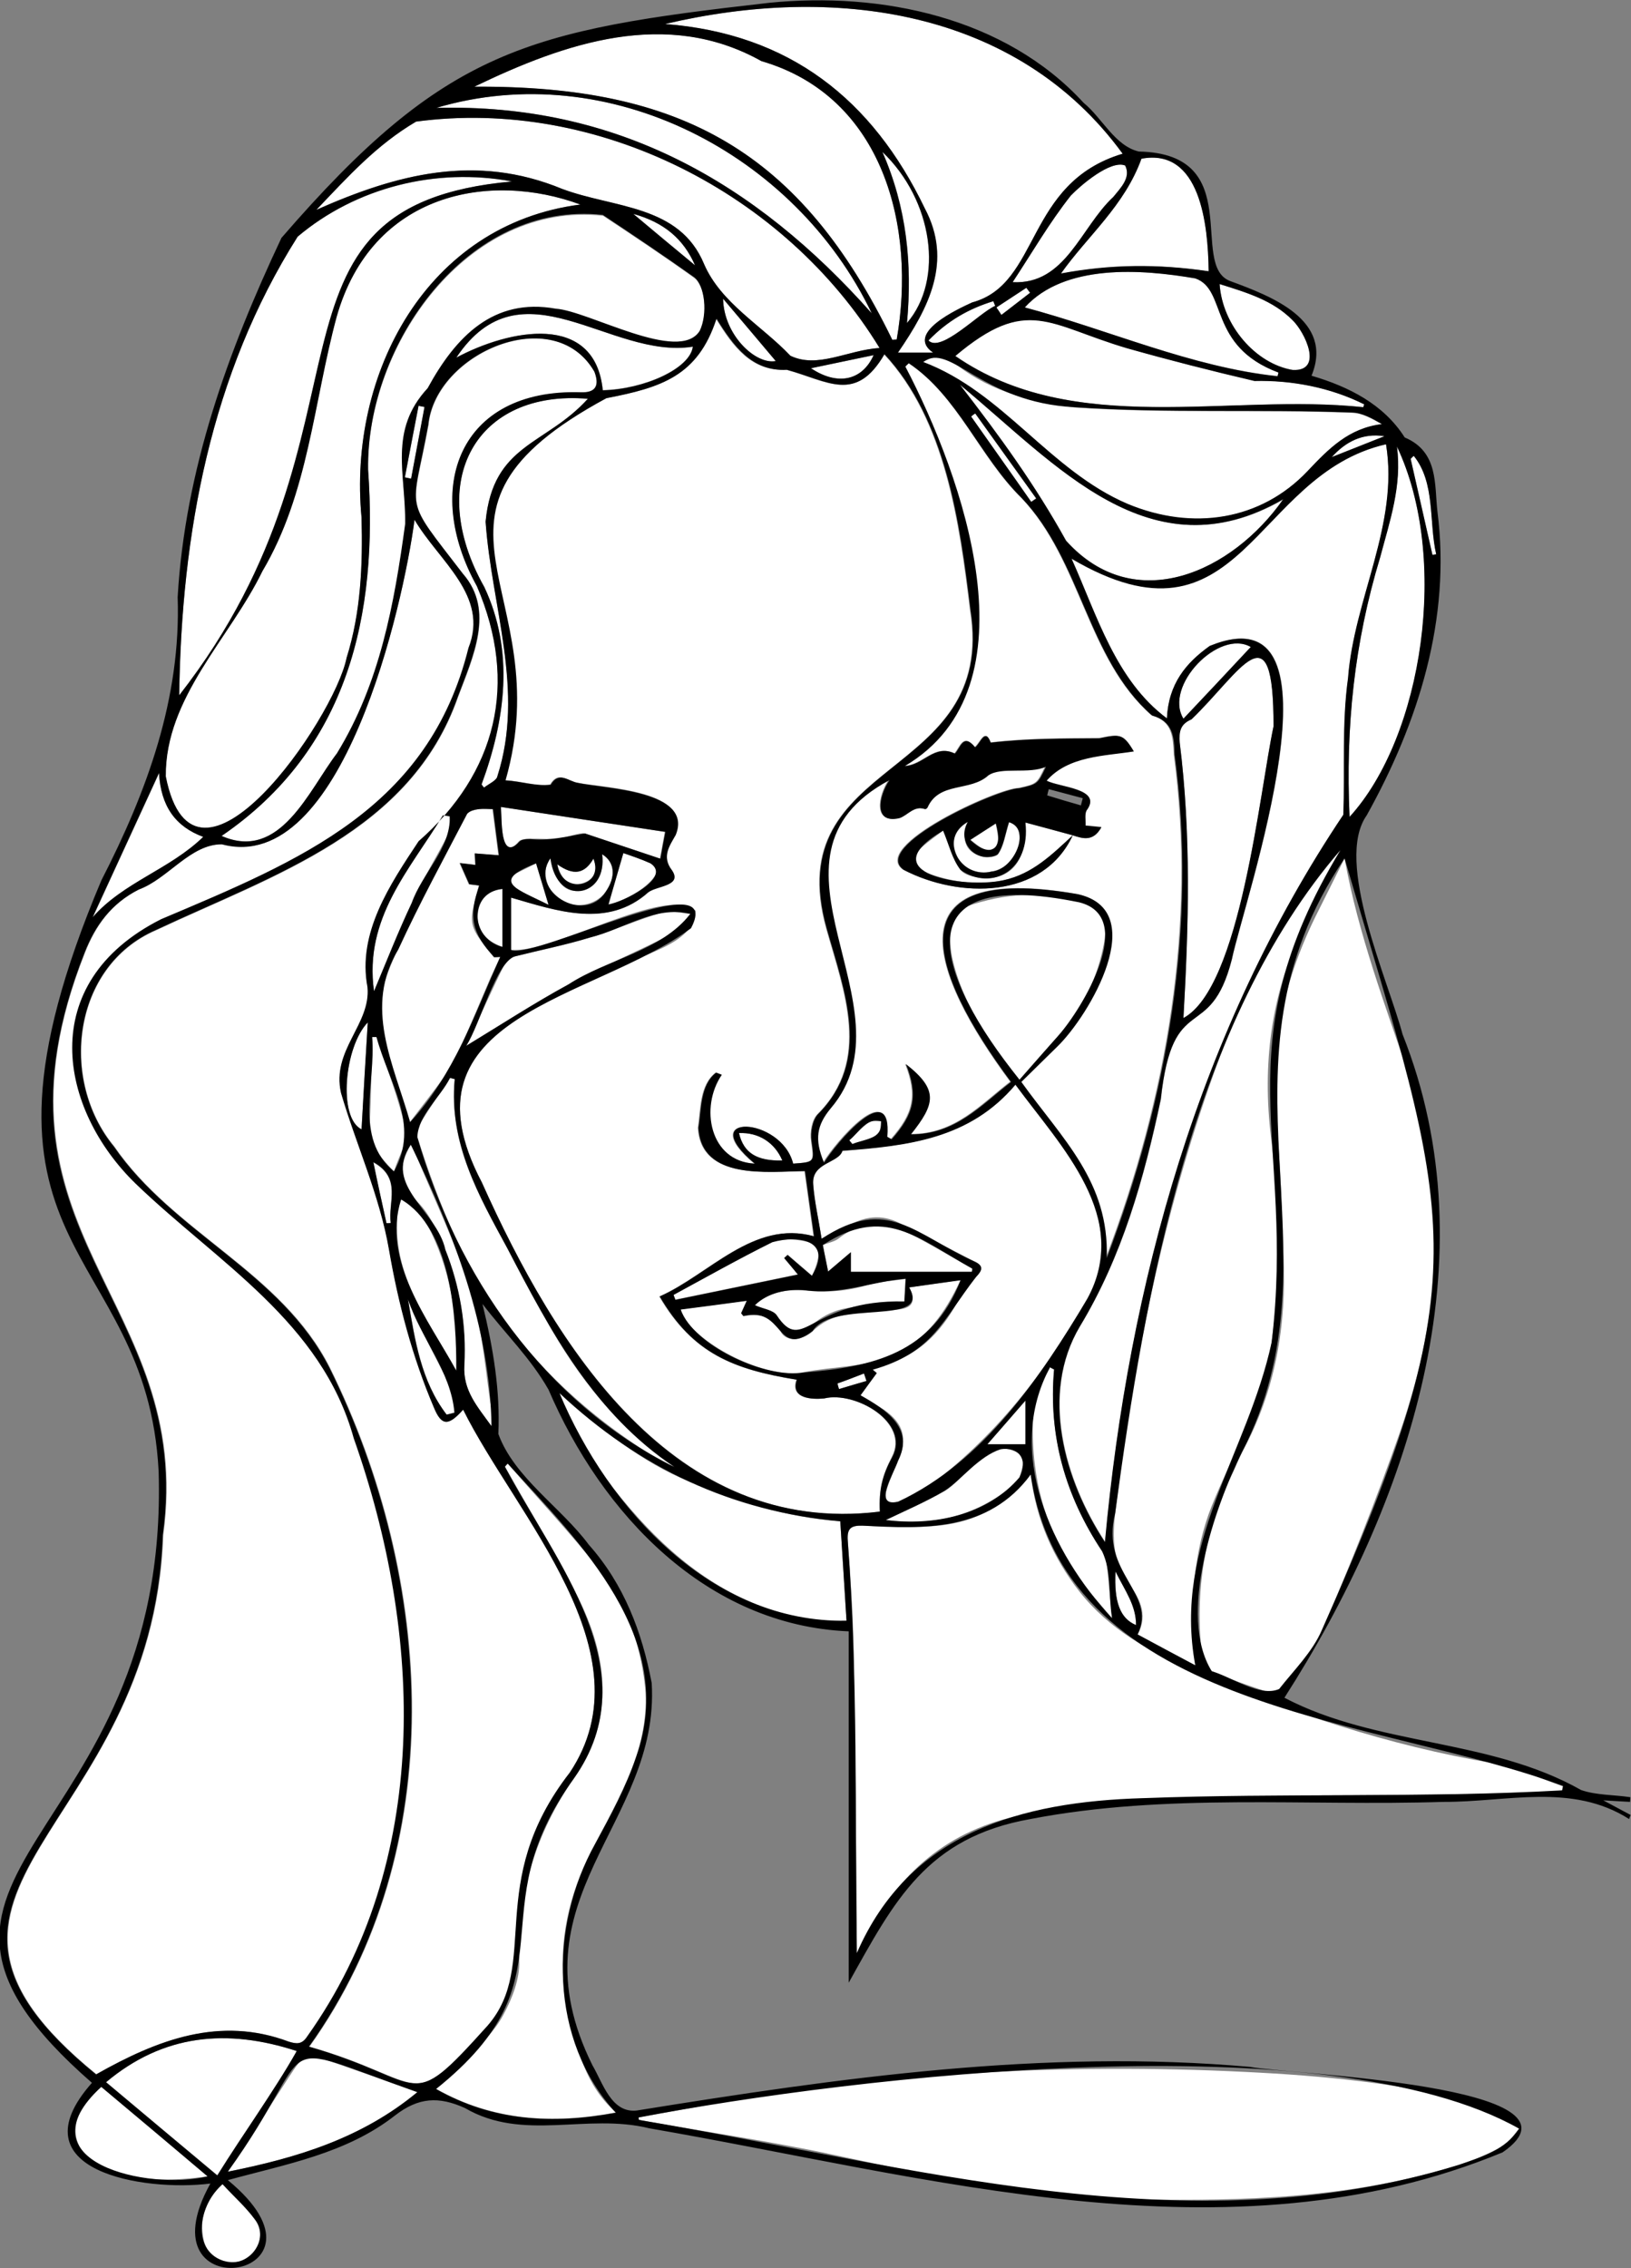 <?xml version="1.0" encoding="utf-8"?>
<!-- Generator: Adobe Illustrator 24.0.3, SVG Export Plug-In . SVG Version: 6.00 Build 0)  -->
<svg version="1.1" xmlns="http://www.w3.org/2000/svg" xmlns:xlink="http://www.w3.org/1999/xlink" x="0px" y="0px"
	 viewBox="0 0 523.3 727.4" style="enable-background:new 0 0 523.3 727.4;" xml:space="preserve">
<rect x="0" y="0" width="523.3" height="727.4" fill="#808080" stroke="none"/>
<style type="text/css">
	.st0{fill:#FFFFFF;}
</style>
<g id="Fill_1_">
	<path class="st0" d="M282.3,484.8c-65.9,8.3-104.3-53.3-127.8-105.6c-21.2-41.4,10-52.8,42.2-68c8-5.2,26.1-7.9,26.5-19.1
		c-9.5-8.5-45.9,14-59.4,12.5c0-6.2,0-11.8,0-16.8c14.8,4.4,31,10,44-1.7c2.7-2.1,11.1-2.1,7.6-7.1c-3.4-4.5-0.7-7.9,1.2-11.3
		c5.9-14.3-22.5-14.9-31.4-16.7c-3-0.5-6.1-3.9-8.7,0.6c-4.5,0.6-9.3-1.1-14.5-1.4c17.6-61.4-37-85.2,32.4-122.5
		c17.4-3.3,29.3-7,35.3-25.5c5.4,8.8,11.3,17,22.6,16.4c13.3,3.7,22.2,10.8,31.3-5c19.7,21.1,24.2,54.1,27.6,82
		c8.9,55.3-61.7,46.6-46.1,102.3c5.7,20.2,14.5,42.2-2.9,59.5c-1.8,1.9-2.4,5.8-2,8.5c0.9,6.8,1.3,6.8-5.9,7.3
		c-3.8-15.2-31.9-16.3-12.3,0c-14.6-0.7-17.7-18.2-10.6-28.5c-0.6-0.2-1.2-0.5-1.8-0.7c-5.2,4-4.8,11.8-5.7,17.7
		c0.9,16.9,22.4,14,34.2,13.9c1,7.1,1.9,13.8,2.9,20.9c-19.3-5.4-33.6,12.3-49.5,19.3c10.8,18.4,23.8,23.4,44,26.7
		c-2.1,6.1,5,6.4,8.8,6c9.8-2.5,27.7,7.6,21.8,18.8C283.1,473.2,281.9,477.7,282.3,484.8z"/>
	<path class="st0" d="M133,166.7c7.9,13.3,24,24.4,17.5,41.2C138,259,96.2,276.1,51.9,294.8c-40.6,20.5-32.7,61.1-8.1,84.9
		c26.3,25.2,59.6,44.3,69.9,81.6c22.2,62.7,25,135.8-15,191.9c-1.7,2.7-3.6,2.3-5.9,1.6c-22.1-8.3-42-0.6-61.8,10.5
		c-73.6-59.8,18.2-77.1,21.4-173c10.5-75.9-60.9-96.4-25.1-186.8c3.4-8.7,8.5-15.8,17.4-20.3c9.3-3.4,16.5-14.6,26.7-14.5
		C109.9,280.8,129.3,194.3,133,166.7z"/>
	<path class="st0" d="M148.6,452.1c16.9,34,59.9,77.9,34.3,116.4c-27.7,35.7-9,61.2-26.3,81.2c-26.2,29.1-18.8,17.7-57.3,6.7
		c45.5-63.5,40.1-150,6.6-217.7c-15.5-30.8-50-43.1-69.2-71C19,346.4,23.3,310,50,298.4c37.9-17.8,81.9-31.6,97-74.9
		c4.7-12.5,11.9-27.6,1.6-39.4c-19.5-25.4-16.4-18.8-11.1-47.8c2.3-23.1,40.4-39.5,53.3-17c1.7,4.5,0.3,6.8-4.4,6.6
		c-39.1-1-50.8,30.5-33.3,62.2c13.4,31.3,6.3,59.8-18.7,81.8c-9.2,13.8-19.7,29.3-16.4,46.8c1.1,12-11.6,20.1-8.5,33.9
		c4.9,16.7,12.4,32.9,15.4,50.3c3,17.3,7.5,34.4,14.4,50.6C141.7,457.5,143.9,457.3,148.6,452.1z"/>
	<path class="st0" d="M344.2,267.9c3.3,1.1,6.5,2.1,9.1-2.7c-2.1-0.2-3.4-0.4-5.1-0.5c0.1-1.6-0.4-4,0.5-5.1c4.8-6.8-8.8-7.1-13-9.3
		c6.9-8,18.5-7.9,27.9-9.4c-3.4-5.6-4.4-5.5-11-4.2c-11.6,0.1-23,0-34.9,1.4c-1.8-4.8-3.2,0.1-5,1.5c-3.8-4.7-4.7,0.1-6.5,2
		c-6.6-3.1-10,3.8-16.1,4c43.1-25.4,18.4-93.2,0.2-128.1c0.4-0.4,0.8-0.7,1.1-1.1c15.9,10.6,22.8,30.1,36.2,43.2
		c19.3,20.3,21,51.5,41.8,69.8c6.8,1.9,6.9,6.9,7.2,12.6c7.3,54.8-2.2,109.9-21.8,161.4c0.9-24.5-14.1-37.9-27.4-56.5
		c3.9-3.8,7.6-7.5,11.4-11.2c10.5-10.1,30.3-43.9,6.7-49c-60.2-10.5-47.4,25.1-21.4,60.2c-9.6,7.4-17.8,16.9-32.1,16.8
		c7.6-9.7,8.9-14.2-1.6-22.5c4,10.2,2.6,16-4.6,24.1c-0.5-0.3-0.9-0.5-1.4-0.8c1.5-19.3-16.5,2-20.3,8.3c-3.2-7.7-2.3-12.1,2.2-17.5
		c27.5-32.3-27.9-80.2,18.8-105.2c-3.3,4.9-5.2,14.2,3.2,12.2c2.8-0.9,4.6-4.1,8.2-2.9c0.2,0.1,0.7-0.2,0.8-0.5
		c3.7-8.5,13.7-5,19.5-10.3c4.2-2.9,13.1-0.3,18.5-2.8c-2.6,5.5-2.6,5.6-8.5,6.9c-6.7,0-47.8,18.7-37.1,26.2
		C307.7,288.2,334.6,288.5,344.2,267.9L344.2,267.9z"/>
	<path class="st0" d="M330.7,472.9c1.7,14.5,7.2,26.7,15.6,37.5c9.4,12,22.3,19.2,36,25.2c31.1,13.6,63.2,24.2,96.8,29.9
		c7.7,1.3,14.9,4.9,22.4,7.4c-0.1,0.5-0.2,1-0.3,1.4c-6.7,0.4-13.4,1-20.1,1c-38.1,0.5-76.2,0.4-114.2,1.5
		c-13.7,0.4-27.5,2.7-40.9,5.7c-23.3,5.2-39.4,19.8-49.2,41.5c-0.3,0.8-0.7,1.5-1,2.2c0,0.1-0.3,0.1-0.9,0.3c0-3.3,0-6.5,0-9.8
		c-0.3-28.9-0.5-57.9-1-86.8c-0.2-11.9-1-23.9-1.9-35.8c-0.3-4,1.1-4.8,4.7-4.8c8.5,0.2,17,0.9,25.3-0.1
		C313.2,487.9,322.9,482.9,330.7,472.9z"/>
	<path class="st0" d="M431.4,275.3c4.4,24.3,13,47,20.8,70c13,38.6,10,76.8-3.2,114.5c-7.5,21.3-15.8,42.3-24.8,63.1
		c-3,7-8.9,12.7-13.7,18.9c-0.6,0.8-2.8,1.2-3.9,0.8c-6-2-12-4-17.7-6.6c-1.6-0.7-3.1-3.4-3.3-5.3c-2.3-20.5,0.9-40.1,10.1-58.7
		c1-2.1,1.8-4.3,2.9-6.4c10.7-19.6,14.2-40.7,13.2-62.7c-0.6-14.5-0.8-29-2.3-43.3c-2.5-24,2.7-46.3,13.5-67.5
		C425.8,286.5,428.6,280.9,431.4,275.3z"/>
	<path class="st0" d="M204.9,679.1c6.6-1.2,13.2-2.4,19.8-3.6c57.8-10.6,116.1-13.9,174.8-11c24.7,1.2,49.4,3.5,73.5,9.8
		c2.9,0.8,5.9,1.6,8.4,3c2.3,1.3,4,3.5,6,5.4c-1.8,2-3.3,4.6-5.6,5.8c-4.3,2.3-9,4.3-13.7,5.8c-31.1,9.8-63.2,11.5-95.6,11.2
		c-35.6-0.3-70.3-6.9-105-14.4c-19.9-4.3-40.2-7.2-60.3-10.8c-0.7-0.1-1.5-0.3-2.2-0.5C204.9,679.6,204.9,679.3,204.9,679.1z"/>
	<path class="st0" d="M374.4,230.4c-16.5-12.3-22.4-33-30.6-51.3c54.9,32.1,57.9-26.9,100.9-36.7c4.3,25.7-10.2,49.7-12.1,75
		c-2,14.4-1,29.2-1.5,43.8c-46.3,69.1-68.9,150.3-76.5,233.3c-13-19.8-20.9-47.5-8.1-69.1c13.6-22.4,20.6-47.4,26-72.9
		c3.8-35.7,15.7-17.4,22.8-44.9c4-19.2,38.9-119.2-7.1-100.5C380.6,212.6,374.9,219.4,374.4,230.4z"/>
	<path class="st0" d="M430.1,272.6c-4.1,8.5-8.3,17-12.3,25.5c-10.1,21.2-12.8,43.4-10,66.7c2.7,21.9,3.2,43.9,0.2,65.7
		c-1.4,9.8-5.6,19.4-9.1,28.8c-3,8.1-7,15.8-10.2,23.9c-5.6,14.2-6.5,29.1-5.8,44.2c0.1,1.8,0.3,3.6,0.6,6.7
		c-6.6-3.5-12.4-6.6-18.5-9.9c3.7-6.7,0.2-12.1-3-16.6c-5.1-7.1-5.1-14.6-4.2-22.3c5.7-48.2,15.3-95.5,31.7-141.2
		C399.7,315.6,414,290.7,430.1,272.6z"/>
	<path class="st0" d="M186.2,65.6c-49.3,6.3-74.6,54.3-70.2,100.4c0.4,15.2-0.2,30.3-4.8,45c-4,19.8-48.9,84.5-58.1,38
		c-0.2-25.3,20.5-44.2,31-65.8c14.8-25,16.4-54.1,23.8-81.5C119.3,61.6,157.2,54.9,186.2,65.6z"/>
	<path class="st0" d="M276.1,447.5c1.8-2.5,3.5-4.8,5.2-7.2c-0.4-0.4-0.9-0.8-1.3-1.1c1.3-0.6,2.6-1.4,4-1.7
		c11.9-3.2,19-11.6,24.3-22c1.1-2.2,3.1-4.1,4.9-6c1.6-1.7,2.6-3.3-0.1-4.7c-8.1-4.2-16.2-8.3-24.4-12.5c-5.9-3-11.5-2.2-17.1,1.1
		c-2.2,1.3-4.7,2.3-8,3.8c-1-6.4-2.3-11.9-2.7-17.5c-0.5-7,8.1-6.7,9.4-10.7c21.1-1.6,40.8-3.8,55.5-21.2
		c7.8,10.8,16.3,20.3,22.1,31.1c6.3,11.7,7.7,25.5,1,37.5c-13.2,23.7-30,44.9-52.1,61.2c-2.5,1.8-5.5,3-8.5,4
		c-3.4,1.1-4.9-0.5-3.8-3.9c1-3.2,2.4-6.2,3.7-9.2c3-7.2,1.8-11.9-4.6-16.4C280.8,450.4,278.1,448.8,276.1,447.5z"/>
	<path class="st0" d="M360.2,49.3C328.7,58.8,334,91,311.9,97c-4.6,2.1-21.6,9.8-12.5,16.1c-4.2,0-7.2,0-11.3,0
		c10-14.5,17.7-29.4,8.6-46.3c-16.8-34.9-43.4-56-83.3-59.1C267.2-5,326.1,2.6,360.2,49.3z"/>
	<path class="st0" d="M71.1,268.1c40.6-27.8,50.3-70.8,47-117.3c-0.6-40.2,32.1-86.4,75.4-81.6c9.8,6.5,19.6,13,29.2,19.9
		c3.6,2.6,4.5,11.9,1.9,17.3c-6.4,10.6-35.8-6.5-46.2-7.1c-20-3.6-32.1,9-41.1,25.5c-12.6,13.6-7,27.4-7.2,43.5
		c-3.5,25.6-8.2,51-21.9,73.6C99,253.5,89.9,276.3,71.1,268.1z"/>
	<path class="st0" d="M57.5,223c0.7-51.9,10.1-103,38-147.1c18.8-15.8,44.4-22.2,68.8-17.7C77.1,66,125,136.4,57.5,223z"/>
	<path class="st0" d="M286.3,109c-29.5-60.6-67.8-81.5-134.1-81.2c29.2-14.1,61.7-25.3,92.1-8.2c39.2,11.4,49.7,53.3,43.4,89.3
		C287.2,108.9,286.7,108.9,286.3,109z"/>
	<path class="st0" d="M162.9,469.4c9.9,11.4,20.2,22.4,29.6,34.2c8.4,10.6,12.9,23.5,14.4,36.8c0.9,7.5-0.4,15.8-2.8,23
		c-3.3,9.7-8.3,18.8-13.1,27.8c-9.3,17.2-13,35.2-8.6,54.3c2.7,11.6,5.4,23.3,15.2,32c-20.4,3.8-39.5,2.7-57.7-7.6
		c3.2-3,6.8-6.1,10-9.5c4.1-4.5,8.8-8.9,11.6-14.2c2.8-5.2,5.3-11.5,5.1-17.3c-0.6-21.7,5.3-40.9,17.6-58.7
		c12.5-18,11.1-37.2,2.2-55.9c-6.6-13.8-14.7-26.8-22.2-40.1c-0.7-1.3-1.5-2.6-2.2-3.8C162.3,470,162.6,469.7,162.9,469.4z"/>
	<path class="st0" d="M282.2,111.6c-10.4,0.7-19.9,6.7-28.6,2.5c-9.2-9.7-22.3-16.9-27.7-29.4c-7.9-19.1-28.9-17.9-45.5-24.1
		c-27.8-11.5-53.2-4.7-78.9,6.7c10.4-10.9,19.3-20.8,32-28.3C191.8,31.2,251.9,62,282.2,111.6z"/>
	<path class="st0" d="M296.2,116.1c4.9-2.9,7.7-1.4,11.1,1.2c11,8.4,24.2,11.8,37.6,13.4c29.5,2,59.4,0.6,89,1.7
		c3.2,0.1,6.3,1.9,9.5,3.7c-10.7,1.3-17.1,8-23.9,15.1c-15,15.8-36.8,19.2-57.7,10.5C336.7,150.8,321.8,125.7,296.2,116.1z"/>
	<path class="st0" d="M269.6,487.9c0.7,10.7,1.3,21,2,31.9c-8.1,0.5-15.7-0.6-23.1-3.1c-20.2-6.6-35.5-19.7-48.8-35.8
		c-8.3-10-15.1-20.8-20.2-34.2c13.4,11.7,26.3,22.2,41.7,28.5C236.6,481.6,252.4,486.7,269.6,487.9z"/>
	<path class="st0" d="M379.7,326.5c1.7-29.9,2.5-58.8-1.2-88.4c-0.3-3.4,0-5.8,3.8-7.4c15.8-15.1,26.4-36.6,26.3,2.3
		C404.1,254.1,398.1,316.5,379.7,326.5z"/>
	<path class="st0" d="M327.1,346.3c-10.1-12.9-18.4-24.6-21.6-39.2c-0.6-2.9-0.7-5.9-0.7-8.9c0-3.7,1.8-6.3,5.4-7.5
		c11.9-4.2,24-5,36.2-1.4c7.1,2.1,9.1,5.4,7.9,12.7c-2,11.4-6.9,21.4-14.6,30.1C335.6,336.6,331.5,341.3,327.1,346.3z"/>
	<path class="st0" d="M160.5,306.9c-1.1,2.4-2.2,4.7-3.3,7.1c-3.1,7.3-6.2,14.6-9.4,21.9c-1.2,2.8-2.6,5.7-4.4,8.2
		c-3.6,5.1-7.5,10-12,15.9c-3.4-11.8-7.9-23-9.3-34.5c-0.8-6.7,2.5-14.4,5.5-21c6.8-14.8,14.5-29.1,22.1-43.5
		c0.5-0.9,2.5-1.2,3.8-1.5c1.4-0.2,2.8,0,4.5,0c0.6,4.6,1.2,9.5,1.9,14.8c-2.6-0.2-5-0.4-7.7-0.6c0.1,1.3,0.2,2.4,0.2,3.7
		c-1.7-0.2-3.1-0.3-5-0.6c1.1,2.4,1.9,4.3,3,6.8c0.9,0.1,2.5,0.3,3.2,0.4c-0.8,4.1-2.8,8.6-2,12.4c0.8,3.8,4.4,7.1,6.8,10.6
		C159.3,307,159.9,307,160.5,306.9z"/>
	<path class="st0" d="M437.4,130.6c-43.2-4.6-92.8,10-130.9-16.5c23.3-19.5,29.9-9.9,55.1-2.5c13.5,3.9,27.2,7.3,40.9,10.5
		c12-0.2,24.3,2.1,35.2,7.5C437.6,130,437.5,130.3,437.4,130.6z"/>
	<path class="st0" d="M448.2,143.2c17,35.5,8.5,93-15.2,118.8c-1.3-28.9,1.5-55.8,9.8-83.2C445.8,167.2,449.8,155.7,448.2,143.2z"/>
	<path class="st0" d="M95.2,657.8c-0.5,1.1-0.8,1.9-1.2,2.6c-7.9,12.2-15.8,24.4-24.2,37.3c-12-10-23.7-19.8-35.7-29.9
		C52.4,652.4,72.8,650.5,95.2,657.8z"/>
	<path class="st0" d="M308,123.4c30.8,25.4,61.2,61.3,103.8,36.8c-16.2,23.1-47.6,37.8-69.7,13.2C332.2,155.7,320.7,139.9,308,123.4
		z"/>
	<path class="st0" d="M145.9,346.1c-2,20.5,7.6,37.3,16.9,54.2c4.1,7.6,8.1,15.2,12.3,22.8c10.3,18.7,23.4,35,41.3,47.3
		c-1-0.3-2.1-0.5-2.9-1c-22.8-13.5-42.1-30.8-56.6-53c-10.4-15.9-17.2-33.7-23-51.7c-0.4-1.2,0-3,0.7-4.1c3.1-5,6.5-10,9.8-14.9
		C144.9,345.8,145.4,346,145.9,346.1z"/>
	<path class="st0" d="M328.8,98.6c12.7-14,37.3-12.3,54.7-9.4c10.3,3.5,4,21.8,26.7,30.2c-0.1,0.4-0.2,0.8-0.3,1.2
		C382.1,117.7,355.9,105.8,328.8,98.6z"/>
	<path class="st0" d="M291.7,412.9c5.8-0.8,10.4-1.5,16.5-2.4c-5,10.6-10.6,18.5-20.4,23.4c-9.6,4.8-20,4.2-30,6.2
		c-11.7,2.3-33.4-8.3-39.2-18.8c-0.1-0.3-0.1-0.6-0.2-1.4c7-0.9,14-1.8,21.2-2.8c-0.7,1.6-1.3,2.8-1.8,4c0.4,0.5,0.6,1,0.8,0.9
		c4.9-0.5,8.9-0.6,11.9,5.1c1.9,3.7,7.5,2.5,10.3-0.2c6.3-6.2,14.2-5.7,21.8-6.5c1.8-0.2,3.7-0.2,5.5-0.4
		C291.6,419.6,294.5,418.4,291.7,412.9z"/>
	<path class="st0" d="M279.7,100.5c-37.3-42-81.8-67.4-139.7-65.9C195.3,18.2,255.1,49.2,279.7,100.5z"/>
	<path class="st0" d="M73.1,696.5c6.8-10.5,13-20.2,19.3-29.9c5.4-8.3,5.5-8.3,15-5c8.6,3,17.2,6,26.6,9.3
		C116.2,685.8,95.7,692,73.1,696.5z"/>
	<path class="st0" d="M387.8,87c-16.5-2.3-31.2-2.2-47.4,0.8c8.5-12.1,20.3-21.7,25.9-36.9C385.2,47.3,387.6,71.9,387.8,87z"/>
	<path class="st0" d="M154.5,251.6c7.7-20.7,10.6-42.7,0.9-63.3c-19.3-34.1-2.6-63.5,33.2-60.4c-13.6,15-30.4,14.3-32.8,39.4
		c2,27.3,12.6,54.1,3.8,81.6c-0.2,1.5-2.8,2.5-4.3,3.7C155,252.3,154.8,252,154.5,251.6z"/>
	<path class="st0" d="M149.6,335.4c4.3-9.3,8.5-18.4,12.9-27.5c0.4-0.7,1.9-1,2.9-1.2c8-2,16.1-3.6,23.9-6
		c7.9-2.4,15.5-5.8,23.4-8.1c2.7-0.8,5.9,0.3,8.8,0.5c-2,2.2-3.6,5.2-6.1,6.5c-10.9,5.6-22.2,10.3-33,16.2
		C171.4,321.7,160.9,328.6,149.6,335.4z"/>
	<path class="st0" d="M338.2,439.2c-1.9,21.3,3.7,40.6,15.4,58.3c0.8,1.2,1.3,2.7,1.5,4.1c0.6,5.2,1,10.4,1.7,17.4
		c-4.4-5.3-8.3-9.4-11.5-14.1c-11.4-16.5-15.2-35.2-13.6-54.9c0.3-4,3.4-7.7,5.2-11.5C337.3,438.8,337.7,439,338.2,439.2z"/>
	<path class="st0" d="M32.5,669.3c11,9.3,22.2,18.6,34.1,28.7c-12.4,1.7-23.8,1.7-34.4-3.5C21.5,689.2,21.6,678,32.5,669.3z"/>
	<path class="st0" d="M146.4,114.7c21.1-31.5,49.1,0.7,75.9-3.6c-0.9,7.1-15.7,13.7-28.9,14C191.1,100.1,163,105.6,146.4,114.7z"/>
	<path class="st0" d="M146.4,439.6c-8.4-15.1-19.6-29-19-47.6c0-1.7,0-3.3,0.2-5c0.1-0.9,0.7-2.2,1.2-2.3c0.9-0.1,2.4,0.2,2.9,0.9
		c2.4,3.2,5,6.3,6.7,9.8C145.1,409.4,147,424.2,146.4,439.6z"/>
	<path class="st0" d="M311.8,407.9c-12.8,0-25.5,0-38.8,0c0-1.4,0-3.2,0-6.3c-2.9,2.5-4.8,4.1-7.3,6.2c-0.6-3-1.1-5.7-1.7-8.5
		c2-0.8,3.9-1.1,5.2-2.2c9-7,17.8-4.2,26.4,0.5c5.5,3,10.9,6.2,16.3,9.2C311.9,407.3,311.8,407.6,311.8,407.9z"/>
	<path class="st0" d="M65.2,268.4c-10.8,10.5-25.6,14.5-35.4,25.8c6.9-15,13.8-30,21.3-46.3C51.6,258.6,56.3,265.1,65.2,268.4z"/>
	<path class="st0" d="M324.9,90.5c6.2-9.4,11.8-19.1,18.7-27.9c3.1-3.2,12.7-11.4,17.4-9.6c1.9,3.9-1.5,7.3-3.8,10.1
		C346.7,72.9,342,91.3,324.9,90.5z"/>
	<path class="st0" d="M157.7,457.4c-4.7-6.5-9.2-11.5-8.8-19.6c0.7-12.7-1.4-25.2-6.1-37c-2.2-5.5-4.8-11.3-8.8-15.3
		c-5.8-5.9-6.3-11.4-2.2-18.3c0.5,0.8,1,1.5,1.3,2.3c6.1,15,13.4,29.7,18.1,45.2c3.8,12.5,4.6,26,6.7,39
		C158.1,454.4,157.9,455.4,157.7,457.4z"/>
	<path class="st0" d="M391.3,91.1c8.6,2.7,17.1,5.2,23.4,11.5c3.9,3.8,10.1,16.5,0.1,16C402.9,116.7,392.2,104.4,391.3,91.1z"/>
	<path class="st0" d="M284.2,487.5c6.3-3.1,12.8-5.8,18.9-9.3c3.3-1.9,5.7-5.3,8.8-7.7c2.8-2.2,5.8-4.6,9.1-5.7
		c1.9-0.6,5.5,0.6,6.8,2.2c1,1.3,0,4.6-0.7,6.8c-0.5,1.4-2,2.6-3.3,3.6C311.9,486.6,298.6,489.5,284.2,487.5z"/>
	<path class="st0" d="M160.7,258.8c17.8,2.7,34.8,5.3,52.6,8c-0.6,3.1-1,5.8-1.6,8.6c-8.3-2.8-16.2-5.4-24.2-8.1
		c-1.2-0.4-6.3,1.4-7.8,1.6c-3.2,0.4-6.5,0-9.8,0.1c-1.2,0-2.9,0.2-3.5,0.9c-2.9,3.6-4.4,1.1-5-1.3
		C160.8,265.6,160.9,262.3,160.7,258.8z"/>
	<path class="st0" d="M216.1,415.3c10.5-5.7,21-11.6,31.7-17c2.4-1.2,5.9-0.9,8.8-0.5c6.2,0.9,7.1,2.7,5,8.8
		c-0.3,0.8-0.6,1.5-1.1,2.5c-2.7-2.3-5.2-4.5-7.8-6.7c-0.4,0.3-0.8,0.7-1.1,1c1.4,1.7,2.9,3.5,4.4,5.3c-13.1,2.7-26.2,5.4-39.3,8.1
		C216.5,416.4,216.3,415.8,216.1,415.3z"/>
	<path class="st0" d="M242.2,418.6c4.1-4,10.2-5.3,16.2-4.7c7,0.7,13.5,0.2,20.1-1.8c3.9-1.2,8.1-1.3,12-1.9
		c-0.1,2.5-0.2,4.5-0.4,7.3c-6,0.6-12.4,0.9-18.7,2.1c-3.4,0.6-6.9,2.2-9.6,4.3c-5.8,4.3-8.7,3.9-12.7-2
		C248,420.1,244.8,419.8,242.2,418.6z"/>
	<path class="st0" d="M120,317.9c-3.3-23.5,11.6-39,22.1-56.4c0.7,0.1,1.4,0.2,2.2,0.3c0,1.7,0.6,3.7-0.1,5
		c-3.9,7.7-8.5,15-12.1,22.8C127.8,298.7,124.2,308.1,120,317.9z"/>
	<path class="st0" d="M71.4,700.5c3.7,4,7.5,7.3,10.3,11.2c2.4,3.2,2.4,7.2-0.3,10.7c-2.6,3.3-6.3,3.5-10,2.6c-4-1-5.8-4.1-6.3-8
		C64.2,710.8,66,705.6,71.4,700.5z"/>
	<path class="st0" d="M344.2,267.9c-6.6,6.1-12.9,12.4-22.2,14.4c-8.6,1.9-16.8,0.5-24.8-2.4c-4.1-1.5-4.6-5.2-1.5-8.1
		c2.4-2.2,5.1-4,6.9-5.4c1.9,4.5,2.9,9.2,5.6,12.6c1.5,2,5.6,2.6,8.6,2.6c8.4-0.1,12.8-6.7,12.2-17.8
		C334.2,265.2,339.2,266.6,344.2,267.9C344.2,267.9,344.2,267.9,344.2,267.9z"/>
	<path class="st0" d="M126.4,375.7c-4.4-4.6-8.1-8.6-7.8-15.2c0.5-9.3,0.6-18.6,0.8-27.9c0.5,0,0.9,0,1.4,0
		c3.2,9.8,7.1,19.5,9.3,29.6C131,366,127.9,370.8,126.4,375.7z"/>
	<path class="st0" d="M283.1,48.7c16.2,15.5,19.8,40.9,7.9,54.9C292.8,84.7,291,66.5,283.1,48.7z"/>
	<path class="st0" d="M401.3,207.5c-7.1,7.6-14.2,15.2-21.6,23C373.3,220,391.1,201.7,401.3,207.5z"/>
	<path class="st0" d="M310.5,263.6c-1.6,4.5-1.5,8.5,2.8,10.5c2,0.9,6,1.1,6.9-0.1c1.9-2.6,2.3-6.2,3.6-10.3c1.5-0.1,3,1.2,3.3,4.2
		c0.5,5.5-3.2,10.4-8.8,11.6c-4.8,1.1-9.7-1.1-11.3-5.1C305,270,306.1,266.4,310.5,263.6z"/>
	<path class="st0" d="M143.3,453.7c-8.2-10.8-10.1-23.9-12.4-37c1.6,3.7,3.1,7.3,4.9,10.9c2.8,5.8,6,11.5,8.7,17.4
		c1.1,2.4,1,5.3,1.4,8C145,453.3,144.1,453.5,143.3,453.7z"/>
	<path class="st0" d="M200,273.6c2.4,0.9,5.6,1.9,8.8,3.2c2.5,1,2.4,2.8,0.9,4.7c-2.9,3.8-9.6,7.6-14.4,8.5
		C196.6,285.2,198.2,279.9,200,273.6z"/>
	<path class="st0" d="M118,327.9c-0.7,11.4-1.3,23-2,34.3C108.4,358.5,110.4,335.6,118,327.9z"/>
	<path class="st0" d="M176.6,275.3c1.8,8.1,4.8,11.2,9.9,10.3c4.9-0.8,7.4-5.1,6.7-11.7c4.1,2.6,4.5,7.2,1.1,12.1
		c-3.2,4.6-10.5,5.7-15.1,2.3C175.1,285.3,173.7,278.7,176.6,275.3z"/>
	<path class="st0" d="M161.2,303.7c-5.8-2.1-8.4-5.8-7.9-10.6c0.5-4.7,3-7.4,7.9-8C161.2,291.2,161.2,297.3,161.2,303.7z"/>
	<path class="st0" d="M232,95.8c5.9,7,11.8,13.9,16.9,20C242.4,117.1,232.2,107.4,232,95.8z"/>
	<path class="st0" d="M453.6,146.2c7,8.7,4.8,21.1,7.2,31.5c-0.4,0.1-0.8,0.1-1.2,0.2c-2.3-10.3-4.7-20.5-7-30.8
		C452.9,146.8,453.2,146.5,453.6,146.2z"/>
	<path class="st0" d="M176,290.2c-3.8-1.9-7.1-3.3-10.2-5.2c-2.5-1.5-3-3.5,0.2-5.1c2-1,4.1-2,6-3
		C173.3,281.2,174.5,285.2,176,290.2z"/>
	<path class="st0" d="M316.8,463.2c3.9-4.5,7.9-9,12.2-14c0,5.3,0,9.9,0,14C325.1,463.2,321.1,463.2,316.8,463.2z"/>
	<path class="st0" d="M280.3,113.9c-3.6,8.2-11.5,9.9-20.1,4.2C267,116.7,273.5,115.3,280.3,113.9z"/>
	<path class="st0" d="M319.3,98.1c-5.1,2.2-17.4,15.2-21.4,11.1c6.2-6.4,13-10.2,20.8-12.6C318.9,97,319.1,97.6,319.3,98.1z"/>
	<path class="st0" d="M237.1,363.4c6.4-0.3,11.6,3.1,13.9,8.8C242.8,372.3,238.6,369.8,237.1,363.4z"/>
	<path class="st0" d="M312.9,132.6c6.5,9.1,13,18.1,19.5,27.2c-0.5,0.4-1.1,0.8-1.6,1.1c-6.4-9.1-12.9-18.2-19.3-27.4
		C312,133.3,312.4,132.9,312.9,132.6z"/>
	<path class="st0" d="M223,85.1c-6.3-5.3-12.7-10.5-19.8-16.5C213,71.3,219.3,76.6,223,85.1z"/>
	<path class="st0" d="M124,392.3c-1.4-6.4-2.8-12.7-4.3-19.5c9.3,5,4.7,12.9,5.6,19.5C124.9,392.3,124.5,392.3,124,392.3z"/>
	<path class="st0" d="M357.9,504c3.1,6.2,6.6,10.8,6.6,17.2C359.4,519.1,357.4,513.8,357.9,504z"/>
	<path class="st0" d="M319.5,264.1c0.3,2.2,1,4.5,0.7,6.6c-0.1,0.9-2.7,2.4-3.7,2c-2-0.6-3.6-2.3-5.2-3.4
		C314.4,267.4,316.5,266,319.5,264.1z"/>
	<path class="st0" d="M129.9,153.1c1.5-7.6,2.9-15.2,4.4-22.9c0.6,0.1,1.3,0.2,1.9,0.4c-1.4,7.6-2.9,15.3-4.3,23
		C131.2,153.4,130.5,153.3,129.9,153.1z"/>
	<path class="st0" d="M178.8,277.2c5.3,3.8,8.8,3,11.6-1.8c2.1,4.6-0.6,7-3.6,7.9C183,284.4,180.2,282.6,178.8,277.2z"/>
	<path class="st0" d="M272.5,365.7c2.1-2,4.1-4.2,6.5-5.9c0.8-0.6,2.5-0.1,3.7-0.2c-0.3,1.5-0.1,3.8-1,4.3c-2.5,1.4-5.5,2.1-8.2,3.1
		C273.1,366.5,272.8,366.1,272.5,365.7z"/>
	<path class="st0" d="M427.3,146.6c4.4-4.9,9.9-7.8,16.9-6.7C438.6,142.1,432.9,144.4,427.3,146.6z"/>
	<path class="st0" d="M319.7,98.6c3.2-2.1,6.4-4.2,9.6-6.3c0.4,0.5,0.8,1.1,1.2,1.6c-3.1,2.4-6.1,4.7-9.2,7.1
		C320.8,100.2,320.3,99.4,319.7,98.6z"/>
	<path class="st0" d="M268.7,443.7c2.9-1.1,5.7-2.1,8.5-3.2c0.2,0.8,0.5,1.6,0.8,2.4c-3,0.9-5.9,1.8-8.8,2.6
		C269,445,268.9,444.3,268.7,443.7z"/>
</g>
<g id="Outline_1_">
	<g id="Outline">
		<path d="M412.1,544.5c29.8,15.6,65.7,12.9,95.2,29.6c4.9,1.7,10.7,1.5,15.8,2.3c0,0.5-0.1,1-0.1,1.5c-2.3-0.1-4.7-0.3-8.6-0.5
			c3.8,2,6.3,3.4,8.8,4.7c-0.2,0.4-0.4,0.9-0.5,1.3c-18.4-11.7-39.3-5.4-59.7-5.5c-44.1,1.4-88.8-2.9-132.4,5.5
			c-33.3,5.9-43.7,26.3-58.3,52.5c0-37.9,0-75.2,0-112.7c-45.6-1.9-79.2-37.6-96.3-77.5c-5.8-10.2-13.6-17.6-21.2-27.5
			c3.5,14.4,5.7,27.8,5.1,41.7c5.1,14,20.1,23.5,29,35.5c11.3,12.7,17.1,28,20.2,44.4c2.7,45.5-45.7,68.9-19,122.6
			c3.3,5.6,6,15.3,14.1,14.5c65.1-10.5,130.9-19.9,197-14c11.5,2.3,112.3,5.8,80.9,27.4c-87.8,36.3-184.4,7.7-273.7-7.7
			c-20.2-5-40.5,4.4-59.2-6.5c-8.4-3.8-14.9-3.5-22.5,2.4c-15.6,12.2-35,15.6-53.6,20.7c38.8,31.9-28.6,42.4-5.6,1.1
			c-21.2,2.7-63.1-4-38-32.3c-79-68.9,25.1-75,21.4-196.1c-3.8-74.2-69.1-69.4-18.4-189.5C47.2,253.8,58.1,224,57,191.5
			c2.4-40.9,16.1-78.7,33.3-115.2c52.6-60.8,78.9-66.6,156.5-75.4c35.9-3.6,75.7,4.6,100.9,32.1c5.9,4.8,10,13.8,17.7,15.6
			c34.6,0.7,16,36.3,29.2,41.5c13.3,4.9,33.5,12.5,26.2,30.4c11.9,3.5,23.1,9.1,29.9,19.8c10.9,4.6,9.5,15.1,10.5,23.8
			c4.4,34.3-6.1,67.6-22.7,97.4c-10.5,14.8,6.9,52.9,11.5,70.2C478.6,403.6,451.9,482.4,412.1,544.5z M344.2,267.9
			c-5-1.4-10-2.7-15.2-4.1c1.8,15.1-10.7,22.3-20.8,15.2c-2.7-3.5-3.7-8.1-5.6-12.6c-23.5,13.7,6.8,18.7,19.4,15.9
			C331.3,280.3,337.6,274,344.2,267.9c-9.6,20.6-36.5,20.3-54.2,11.1c-10.8-7.5,30.3-26.1,37.1-26.2c5.9-1.3,5.9-1.4,8.5-6.9
			c-5.4,2.5-14.3-0.1-18.5,2.8c-5.8,5.3-15.8,1.9-19.5,10.3c-0.1,0.2-0.6,0.6-0.8,0.5c-3.6-1.2-5.5,2-8.2,2.9
			c-8.5,2-6.6-7.3-3.2-12.2c-46.7,25,8.7,72.8-18.8,105.2c-4.5,5.4-5.4,9.9-2.2,17.5c3.8-6.3,21.9-27.6,20.3-8.3
			c0.5,0.3,0.9,0.5,1.4,0.8c7.2-8.1,8.6-14,4.6-24.1c10.6,8.3,9.3,12.8,1.6,22.5c14.3,0.1,22.5-9.4,32.1-16.8
			c-26.1-35.1-38.9-70.7,21.4-60.2c23.6,5.1,3.8,38.9-6.7,49c-3.8,3.7-7.5,7.4-11.4,11.2c13.3,18.5,28.2,32,27.4,56.5
			c19.6-51.5,29.1-106.6,21.8-161.4c-0.2-5.7-0.4-10.7-7.2-12.6c-20.9-18.2-22.5-49.5-41.9-69.8c-13.4-13.2-20.4-32.6-36.2-43.2
			c-0.4,0.4-0.8,0.7-1.1,1.1c18.2,34.8,42.9,102.7-0.2,128.1c6-0.2,9.5-7.2,16.1-4c1.8-1.9,2.7-6.7,6.5-2c1.8-1.5,3.2-6.4,5-1.5
			c11.9-1.4,23.3-1.3,34.9-1.4c6.6-1.4,7.6-1.5,11,4.2c-9.4,1.5-21,1.4-28,9.4c4.2,2.2,17.8,2.5,13,9.3c-0.9,1.1-0.4,3.4-0.5,5.1
			c1.7,0.2,3,0.3,5.1,0.5C350.8,270,347.5,269,344.2,267.9z M282.3,484.8c-0.3-7.1,0.8-11.7,4-17.5c5.9-11.2-12-21.2-21.8-18.8
			c-3.9,0.4-11,0.1-8.8-6c-20.2-3.3-33.3-8.3-44-26.7c15.9-7,30.1-24.7,49.5-19.3c-1-7.1-1.9-13.8-2.9-20.9
			c-11.8,0.1-33.2,3.1-34.2-13.9c1-5.9,0.5-13.7,5.7-17.7c0.6,0.2,1.2,0.5,1.8,0.7c-7.1,10.3-4,27.8,10.6,28.5
			c-19.6-16.4,8.5-15.2,12.3,0c7.1-0.5,6.8-0.5,5.9-7.3c-0.4-2.7,0.3-6.6,2-8.5c17.4-17.4,8.6-39.3,2.9-59.5
			c-15.6-55.7,54.9-47,46.1-102.3c-3.4-28-7.9-60.9-27.6-82c-9.2,15.8-18,8.6-31.3,5c-11.2,0.6-17.1-7.6-22.6-16.4
			c-6,18.5-17.8,22.1-35.3,25.5c-69.3,37.4-14.8,61-32.4,122.6c5.2,0.3,9.9,2,14.5,1.4c2.6-4.5,5.7-1.1,8.7-0.6
			c8.8,1.9,37.2,2.5,31.4,16.7c-1.9,3.4-4.6,6.9-1.2,11.3c3.5,5.1-4.9,5-7.6,7.1c-13,11.6-29.1,6-44,1.7c0,5,0,10.6,0,16.8
			c8.1,3,69.2-28.6,57.7-7c-31,23.1-95.4,27.9-67.1,81.5C178.2,431.8,215.9,492.9,282.3,484.8z M133,166.7
			c-3.5,27-23.2,114.4-61.8,104.1c-10.1-0.1-17.4,11.1-26.7,14.5c-8.9,4.5-14,11.6-17.4,20.3c-35.8,90.7,35.6,110.7,25.1,186.8
			c-3.3,96.2-95,113-21.4,172.9c19.8-11.2,39.7-18.8,61.8-10.5c2.4,0.7,4.2,1,5.9-1.6c40-56.1,37.2-129.1,15-191.9
			c-10.3-37.3-43.6-56.3-69.9-81.6c-24.6-23.8-32.6-64.4,8.1-84.9c44.7-18.9,85.8-35.5,98.6-87C157,191,140.8,180,133,166.7z
			 M148.6,452.1c-4.6,5.2-6.9,5.4-9.4-0.7c-6.9-16.2-11.4-33.2-14.4-50.6c-3-17.4-10.5-33.6-15.4-50.3c-3.1-13.8,9.6-21.9,8.5-33.9
			c-3.3-17.4,7.2-32.9,16.4-46.8c25-21.9,32.1-50.6,18.7-81.8c-17.5-31.5-5.7-63.4,33.3-62.2c4.8,0.2,6.1-2.1,4.4-6.6
			c-12.9-22.4-51-6.1-53.3,17c-5.3,29.1-8.4,22.4,11.1,47.8c10.3,11.8,3.1,26.8-1.6,39.4c-15.1,43.3-59.1,57.1-97,74.9
			c-26.7,11.6-31,48-13.4,69.4c19.1,27.8,53.6,40.2,69.2,71c33.5,67.7,38.9,154.3-6.6,217.7c38.6,11.1,31.1,22.4,57.3-6.7
			c17.2-19.7-1.2-45.7,26.4-81.2C208.5,530,165.5,486.2,148.6,452.1z M330.7,472.9c-13.4,18.3-34.2,17.5-54,16.4
			c-3.6-0.1-5,0.8-4.7,4.8c3.3,44,2.3,88.2,2.9,132.3c16.8-38.6,52.5-48.6,92-49.7c44.7-1.7,89.6,0,134.3-2.5c0.1-0.5,0.2-1,0.3-1.4
			C443.8,551,341.7,549.5,330.7,472.9z M431.4,275.3c-45.3,66.9,0.4,125.7-32.9,190.4c-8.9,17.9-20.8,52.5-9.7,70.3
			c6.3,1.8,15.4,8.4,21.6,5.7c4.8-6.1,10.7-11.9,13.7-18.9C476,406.4,465.4,391.3,431.4,275.3z M204.9,679.1c0,0.3,0,0.5,0.1,0.8
			c86.6,14.5,176,41.3,263.1,14.4c7.3-2.5,14.9-4.8,19.3-11.6C426.3,648.2,274.8,665.8,204.9,679.1z M374.4,230.4
			c0.5-11.1,6.1-17.8,13.7-23.2c46-18.9,11.1,81.5,7.1,100.5c-7,27.5-18.9,9.3-22.8,44.9c-5.4,25.5-12.4,50.4-26,72.9
			c-12.8,21.6-5,49.2,8.1,69.1c7.6-83,30.2-164.2,76.5-233.3c0.5-14.6-0.5-29.4,1.5-43.8c1.9-25.4,16.4-49.3,12.2-75
			c-42.9,9.8-46.1,68.9-100.9,36.7C352,197.4,357.9,218.1,374.4,230.4z M430.1,272.6c-47.4,55-62.7,141-72.3,212.7
			c-5,19.2,13.6,25.5,7.2,38.9c6.1,3.3,11.9,6.4,18.5,9.9c-7.3-39.3,16.7-67.6,24.5-103.6C415.8,365.4,391.6,336.3,430.1,272.6z
			 M186.2,65.6c-28.9-10.7-66.9-4-78.2,36.1c-7.4,27.4-9,56.5-23.8,81.5c-10.5,21.6-31.2,40.5-31,65.8c9.2,46.6,54.1-18.4,58-38
			c4.6-14.6,5.2-29.8,4.8-45C111.6,119.9,136.9,71.9,186.2,65.6z M276.1,447.5c7.9,4.4,17.5,10.6,12,21c-1.1,3.7-8.4,15.1,0.1,13.1
			c27.5-12.9,45.6-39.9,60.7-65.1c14.1-25.9-8.2-48.5-23.1-68.6c-14.7,17.4-34.4,19.6-55.5,21.2c-1.2,4-9.9,3.7-9.4,10.7
			c0.4,5.5,1.7,11,2.7,17.5c21.3-14,29.9-1.3,49.5,7.5c2.7,1.4,1.8,2.9,0.1,4.7c-11,14.2-13.9,24.3-33.2,29.8
			c0.4,0.4,0.9,0.8,1.3,1.1C279.6,442.7,277.9,445,276.1,447.5z M360.2,49.3C326.1,2.6,267.2-5,213.4,7.7
			c40,3.1,66.5,24.2,83.3,59.1c9,17,1.3,31.9-8.6,46.3c4.1,0,7.1,0,11.3,0c-9.2-6.2,8-14,12.5-16.1
			C333.9,91.1,328.8,58.7,360.2,49.3z M71.1,268.1c18.8,8.3,27.9-14.6,37-26.5c13.8-22.5,18.4-47.9,21.9-73.6
			c0.2-16.1-5.4-29.9,7.2-43.5c9-16.5,21.1-29.1,41.1-25.5c10.6,0.7,39.6,17.7,46.2,7.1c2.6-5.4,1.7-14.7-1.9-17.3
			c-9.6-6.8-19.4-13.4-29.2-19.9c-43.3-4.7-75.9,41.4-75.3,81.6C121.4,197.2,111.7,240.4,71.1,268.1z M57.5,223
			c67.6-86.6,19.6-157,106.8-164.8c-24.4-4.6-50.1,1.9-68.8,17.7C67.6,120,58.2,171.1,57.5,223z M286.3,109c0.5,0,0.9-0.1,1.4-0.1
			c6.3-36-4.2-77.9-43.4-89.3c-30.4-17-62.9-5.9-92.1,8.2C218.5,27.4,256.8,48.4,286.3,109z M162.9,469.4c-0.3,0.3-0.6,0.6-0.9,1
			c16,30.4,46.5,65.5,22.2,99.9c-31.7,43.7,0.9,63.5-44.3,99.7c18.2,10.3,37.3,11.4,57.7,7.6c-21.4-23.2-21.5-59.7-6.6-86.3
			c4.9-9,9.9-18.2,13.1-27.8C217.6,525.4,186.2,494.9,162.9,469.4z M282.2,111.6C251.9,62,191.8,31.2,133.5,39
			c-12.7,7.5-21.6,17.4-32,28.3c25.7-11.4,51.1-18.2,78.9-6.7c16.6,6.2,37.6,5,45.5,24.1c5.4,12.5,18.5,19.7,27.7,29.4
			C262.4,118.3,271.8,112.3,282.2,111.6z M296.2,116.1c25.7,9.7,40.5,34.8,65.6,45.5c20.9,8.7,42.7,5.3,57.7-10.5
			c6.8-7.2,13.2-13.8,23.9-15.1c-3.1-1.8-6.3-3.6-9.5-3.7c-29.6-1.2-59.5,0.3-89-1.7C314.9,129.2,304.9,109.5,296.2,116.1z
			 M269.6,487.9c-34.7-3.1-64.5-17.1-90.1-41.1c15.8,37.5,49,73.7,92.1,73C270.9,508.9,270.3,498.6,269.6,487.9z M379.7,326.5
			c18.3-9.8,24.4-72.5,28.9-93.5c0.1-38.8-10.5-17.5-26.3-2.3c-3.7,1.6-4,4-3.8,7.4C382.2,267.7,381.4,296.6,379.7,326.5z
			 M327.1,346.3c4.4-5,8.5-9.7,12.5-14.2c7.7-8.7,25.4-38,6.7-42.7C288.3,277.5,300.1,312.7,327.1,346.3z M160.5,306.9
			c-0.6,0-1.2,0.1-1.9,0.1c-7.2-7.6-8.4-13.2-4.8-23c-0.7-0.1-2.3-0.3-3.2-0.4c-1.1-2.5-2-4.4-3-6.8c2,0.2,3.4,0.4,5,0.6
			c-0.1-1.3-0.2-2.4-0.2-3.7c2.7,0.2,5.1,0.4,7.7,0.6c-0.7-5.3-1.3-10.1-1.9-14.8c-2.8-0.1-6.5-0.4-8.3,1.5
			c-7.5,14.4-15.3,28.7-22.1,43.5c-11.2,18.5-1.6,36.5,3.8,55.4C146,344.1,152,325.9,160.5,306.9z M437.4,130.6
			c0.1-0.3,0.2-0.6,0.3-0.9c-10.8-5.4-23.2-7.8-35.2-7.5c-13.7-3.2-27.4-6.7-40.9-10.5c-25.1-7.4-32-17-55.1,2.5
			C344.6,140.5,394.3,126,437.4,130.6z M448.2,143.2c1.7,12.5-2.3,24-5.4,35.6c-8.3,27.4-11.1,54.4-9.8,83.2
			C456.6,236.1,465.1,178.8,448.2,143.2z M95.2,657.8c-22.4-7.3-42.8-5.4-61.2,10c12,10.1,23.8,19.9,35.7,29.9
			C78.4,683.7,87.5,671.4,95.2,657.8z M308,123.4c12.8,16.5,24.2,32.2,34,50c22.1,24.6,53.5,9.9,69.7-13.3
			C369.1,184.8,338.8,148.8,308,123.4z M145.9,346.1c-0.5-0.1-1-0.3-1.5-0.4c-3.1,6.2-10.2,11.9-10.5,19
			c12.6,44.2,40.7,85.1,82.5,105.8c-25.6-17-39.9-43.7-53.6-70.1C153.6,383.4,144,366.6,145.9,346.1z M328.8,98.6
			c27,7.2,53.3,19.1,81.1,22.1c0.1-0.4,0.2-0.8,0.3-1.2c-22.8-8.5-16.3-26.6-26.7-30.2C366.1,86.3,341.6,84.5,328.8,98.6z
			 M291.7,412.9c7.4,12.7-24.5,3.6-31,14c-11.7,8.9-9.1-8.1-22.1-4.8c-0.2,0-0.4-0.5-0.8-0.9c0.5-1.1,1.1-2.4,1.8-4
			c-7.3,1-14.2,1.9-21.2,2.8c4.2,11.8,27.7,22.3,39.4,20.2c22.2-1.8,41.3-6.1,50.4-29.6C302.1,411.4,297.5,412.1,291.7,412.9z
			 M279.7,100.5C255.1,49.2,195.3,18.2,140,34.6C197.9,33.1,242.4,58.5,279.7,100.5z M73.1,696.5c22.5-4.5,43-10.8,60.8-25.5
			C84.3,653.5,103.7,654,73.1,696.5z M387.8,87c-0.2-15-2.7-39.6-21.6-36.1C360.8,66,349,75.6,340.4,87.7
			C356.6,84.7,371.4,84.6,387.8,87z M154.5,251.6c0.3,0.3,0.5,0.7,0.8,1c1.5-1.2,4.1-2.3,4.3-3.7c8.8-27.4-1.9-54.2-3.8-81.6
			c2.4-25.1,19.3-24.4,32.8-39.4c-35.8-3-52.4,26.3-33.2,60.4C165.1,208.9,162.1,230.9,154.5,251.6z M149.6,335.4
			c11.2-6.8,21.8-13.7,32.8-19.7c12.6-8.2,29.6-10.5,39.1-22.6c-11.5-2.8-21.4,5-32.3,7.6c-7.9,2.4-16,4-23.9,6
			C159.2,308.4,153.9,328.9,149.6,335.4z M338.2,439.2c-0.4-0.2-0.9-0.4-1.3-0.7c-14.6,27,0.3,59.5,19.9,80.5
			c-1.3-8.6-0.1-14.8-3.2-21.5C341.8,479.8,336.3,460.5,338.2,439.2z M32.5,669.3c-26.1,24,15.1,33.4,34.1,28.7
			C54.7,687.9,43.6,678.6,32.5,669.3z M146.4,114.7c17-9,44.4-14.8,47,10.5c13.2-0.3,28-6.9,28.9-14
			C195.6,115.4,167.4,83.2,146.4,114.7z M146.4,439.6c0.1-17.3-1.7-45.6-17.7-54.9C122.4,404.5,137.5,423.3,146.4,439.6z
			 M311.8,407.9c0.1-0.3,0.2-0.7,0.2-1c-17.6-9.8-28.2-20.5-48-7.6c0.5,2.8,1.1,5.4,1.7,8.5c2.4-2.1,4.4-3.7,7.3-6.2
			c0,3.2,0,4.9,0,6.3C286.2,407.9,299,407.9,311.8,407.9z M65.2,268.4c-8.9-3.3-13.6-9.8-14.2-20.5c-7.5,16.3-14.4,31.3-21.3,46.3
			C39.6,282.9,54.4,278.9,65.2,268.4z M324.9,90.5c17,0.9,21.8-17.6,32.3-27.3c2.3-2.9,5.8-6.2,3.8-10.1c-4.7-1.9-14.3,6.4-17.4,9.6
			C336.7,71.4,331.1,81.1,324.9,90.5z M157.7,457.4c-0.5-32-12.1-61.8-25.9-90.3c-9,13.2,8.4,21.2,11.1,33.7
			c4.7,11.8,6.8,24.4,6.1,37C148.5,445.9,153,450.9,157.7,457.4z M391.3,91.1c0.9,13.3,11.6,25.6,23.5,27.6c10,0.4,3.8-12.3-0.1-16
			C408.4,96.3,399.9,93.8,391.3,91.1z M284.2,487.5c15.3,1.9,32.4-1.4,42.9-13.7c2.9-5.7-0.2-9.9-6.1-9c-7.1,2.3-11.9,9.3-17.9,13.3
			C297,481.7,290.5,484.5,284.2,487.5z M160.7,258.8c0.4,3.5-0.4,17.9,5.9,11.2c0.6-0.8,2.3-0.9,3.5-0.9c5.7,0.7,12.2-0.9,17.6-1.8
			c8,2.7,15.9,5.3,24.2,8.1c0.5-2.9,1-5.5,1.6-8.6C195.5,264.1,178.5,261.5,160.7,258.8z M216.1,415.3c0.2,0.5,0.4,1,0.6,1.6
			c13.1-2.7,26.2-5.4,39.3-8.1c-1.5-1.9-3-3.6-4.4-5.3c0.4-0.3,0.8-0.7,1.1-1c2.5,2.2,5.1,4.4,7.8,6.7c6.8-11.4-4.1-13.2-12.7-10.8
			C237.1,403.7,226.6,409.6,216.1,415.3z M242.2,418.6c2.6,1.2,5.8,1.5,7,3.2c8.6,13,10.4-5.1,41-4.4c0.1-2.8,0.3-4.8,0.4-7.3
			c-10.8,0.9-21.1,5.3-32.2,3.7C252.4,413.3,246.3,414.6,242.2,418.6z M120,317.9c4.1-9.8,7.8-19.2,12.1-28.3
			c3.3-9.5,12.6-17.5,12.2-27.8c-0.7-0.1-1.4-0.2-2.2-0.3C131.6,278.8,116.7,294.4,120,317.9z M71.4,700.5
			c-7.5,6.4-10.2,20.8,0,24.5c7.8,3.1,15.7-6.6,10.3-13.3C78.8,707.8,75.1,704.5,71.4,700.5z M126.4,375.7
			c8.5-15.1-1.7-28.4-5.6-43.1c-0.5,0-0.9,0-1.4,0C120.7,347.2,113.4,364.9,126.4,375.7z M283.1,48.7c7.8,17.8,9.6,36,7.9,54.9
			C303,89.7,299.4,64.3,283.1,48.7z M401.3,207.5c-10.2-5.9-28,12.5-21.6,23C387.1,222.7,394.2,215.1,401.3,207.5z M310.5,263.6
			c-9.7,5.3-2.2,18.6,7.7,15.9c7-0.4,13-13.6,5.5-15.8c-1.3,4.1-1.7,7.7-3.6,10.3C314.2,277.4,306.5,270.7,310.5,263.6z
			 M143.3,453.7c0.8-0.2,1.7-0.4,2.5-0.6c-1.1-13.3-10.8-23.9-14.9-36.4C133.1,429.8,135,442.9,143.3,453.7z M200,273.6
			c-1.8,6.3-3.4,11.6-4.8,16.5c4.2-0.6,20.6-8.5,13.5-13.2C205.6,275.5,202.4,274.4,200,273.6z M118,327.9c-7.5,7.8-9.6,30.6-2,34.3
			C116.6,350.8,117.3,339.3,118,327.9z M176.6,275.3c-7.2,10.3,10.8,21.4,17.7,10.8c3.4-4.9,3-9.6-1.1-12.1
			C195,287.9,178.6,291,176.6,275.3z M161.2,303.7c0-6.4,0-12.5,0-18.6C150.5,286.1,150.6,300.9,161.2,303.7z M232,95.8
			c0.2,11.6,10.4,21.2,16.9,20C243.8,109.7,237.9,102.8,232,95.8z M453.6,146.2c-0.3,0.3-0.7,0.6-1,1c2.3,10.3,4.7,20.5,7,30.8
			c0.4-0.1,0.8-0.1,1.2-0.2C458.4,167.3,460.6,154.9,453.6,146.2z M176,290.2c-1.5-5-2.7-9-4-13.3
			C156.6,282.8,166.6,285.4,176,290.2z M316.8,463.2c4.2,0,8.3,0,12.2,0c0-4.1,0-8.7,0-14C324.7,454.2,320.7,458.7,316.8,463.2z
			 M280.3,113.9c-6.7,1.4-13.3,2.8-20.1,4.2C268.7,123.8,276.6,122.1,280.3,113.9z M319.3,98.1c-0.2-0.5-0.4-1-0.6-1.5
			c-7.8,2.4-14.6,6.2-20.8,12.6C301.9,113.3,314.2,100.3,319.3,98.1z M237.1,363.4c1.5,6.4,5.7,9,13.9,8.8
			C248.6,366.5,243.4,363.1,237.1,363.4z M312.9,132.6c-0.5,0.3-0.9,0.6-1.3,1c6.4,9.1,12.9,18.2,19.3,27.4c0.5-0.4,1.1-0.8,1.6-1.1
			C325.9,150.7,319.4,141.7,312.9,132.6z M223,85.1c-3.7-8.5-10-13.8-19.8-16.5C210.3,74.6,216.6,79.8,223,85.1z M124,392.3
			c0.5,0,0.9,0,1.4-0.1c-1-6.5,3.7-14.4-5.6-19.5C121.2,379.6,122.6,386,124,392.3z M357.9,504c-0.5,9.8,1.5,15.1,6.6,17.2
			C364.5,514.8,361,510.3,357.9,504z M319.5,264.1c-3,1.9-5.1,3.3-8.2,5.3C317.8,275.4,322.1,272.5,319.5,264.1z M129.9,153.1
			c0.7,0.1,1.4,0.3,2,0.4c1.4-7.6,2.9-15.3,4.3-23c-0.6-0.1-1.3-0.2-1.9-0.4C132.8,137.9,131.3,145.5,129.9,153.1z M178.8,277.2
			c1.4,10,15.2,7.4,11.6-1.8C187.6,280.2,184.1,281,178.8,277.2z M272.5,365.7c0.3,0.4,0.6,0.8,1,1.2c4.1-1.7,9.7-1.4,9.2-7.3
			C277.9,358.4,275.7,363.1,272.5,365.7z M427.3,146.6c5.6-2.2,11.3-4.5,16.9-6.7C437.2,138.8,431.7,141.7,427.3,146.6z M319.7,98.6
			c0.5,0.8,1.1,1.6,1.6,2.4c3.1-2.4,6.1-4.7,9.2-7.1c-0.4-0.5-0.8-1.1-1.2-1.6C326.1,94.4,322.9,96.5,319.7,98.6z M346.8,258.3
			c0.2-0.8,0.4-1.5,0.6-2.3c-3.6-1-7.3-1.9-10.9-2.9c-0.2,0.7-0.4,1.4-0.5,2C339.6,256.2,343.2,257.3,346.8,258.3z M268.7,443.7
			c0.1,0.6,0.3,1.2,0.5,1.8c3-0.9,5.9-1.8,8.8-2.6c-0.2-0.8-0.5-1.6-0.8-2.4C274.4,441.6,271.6,442.7,268.7,443.7z"/>
	</g>
</g>
</svg>
